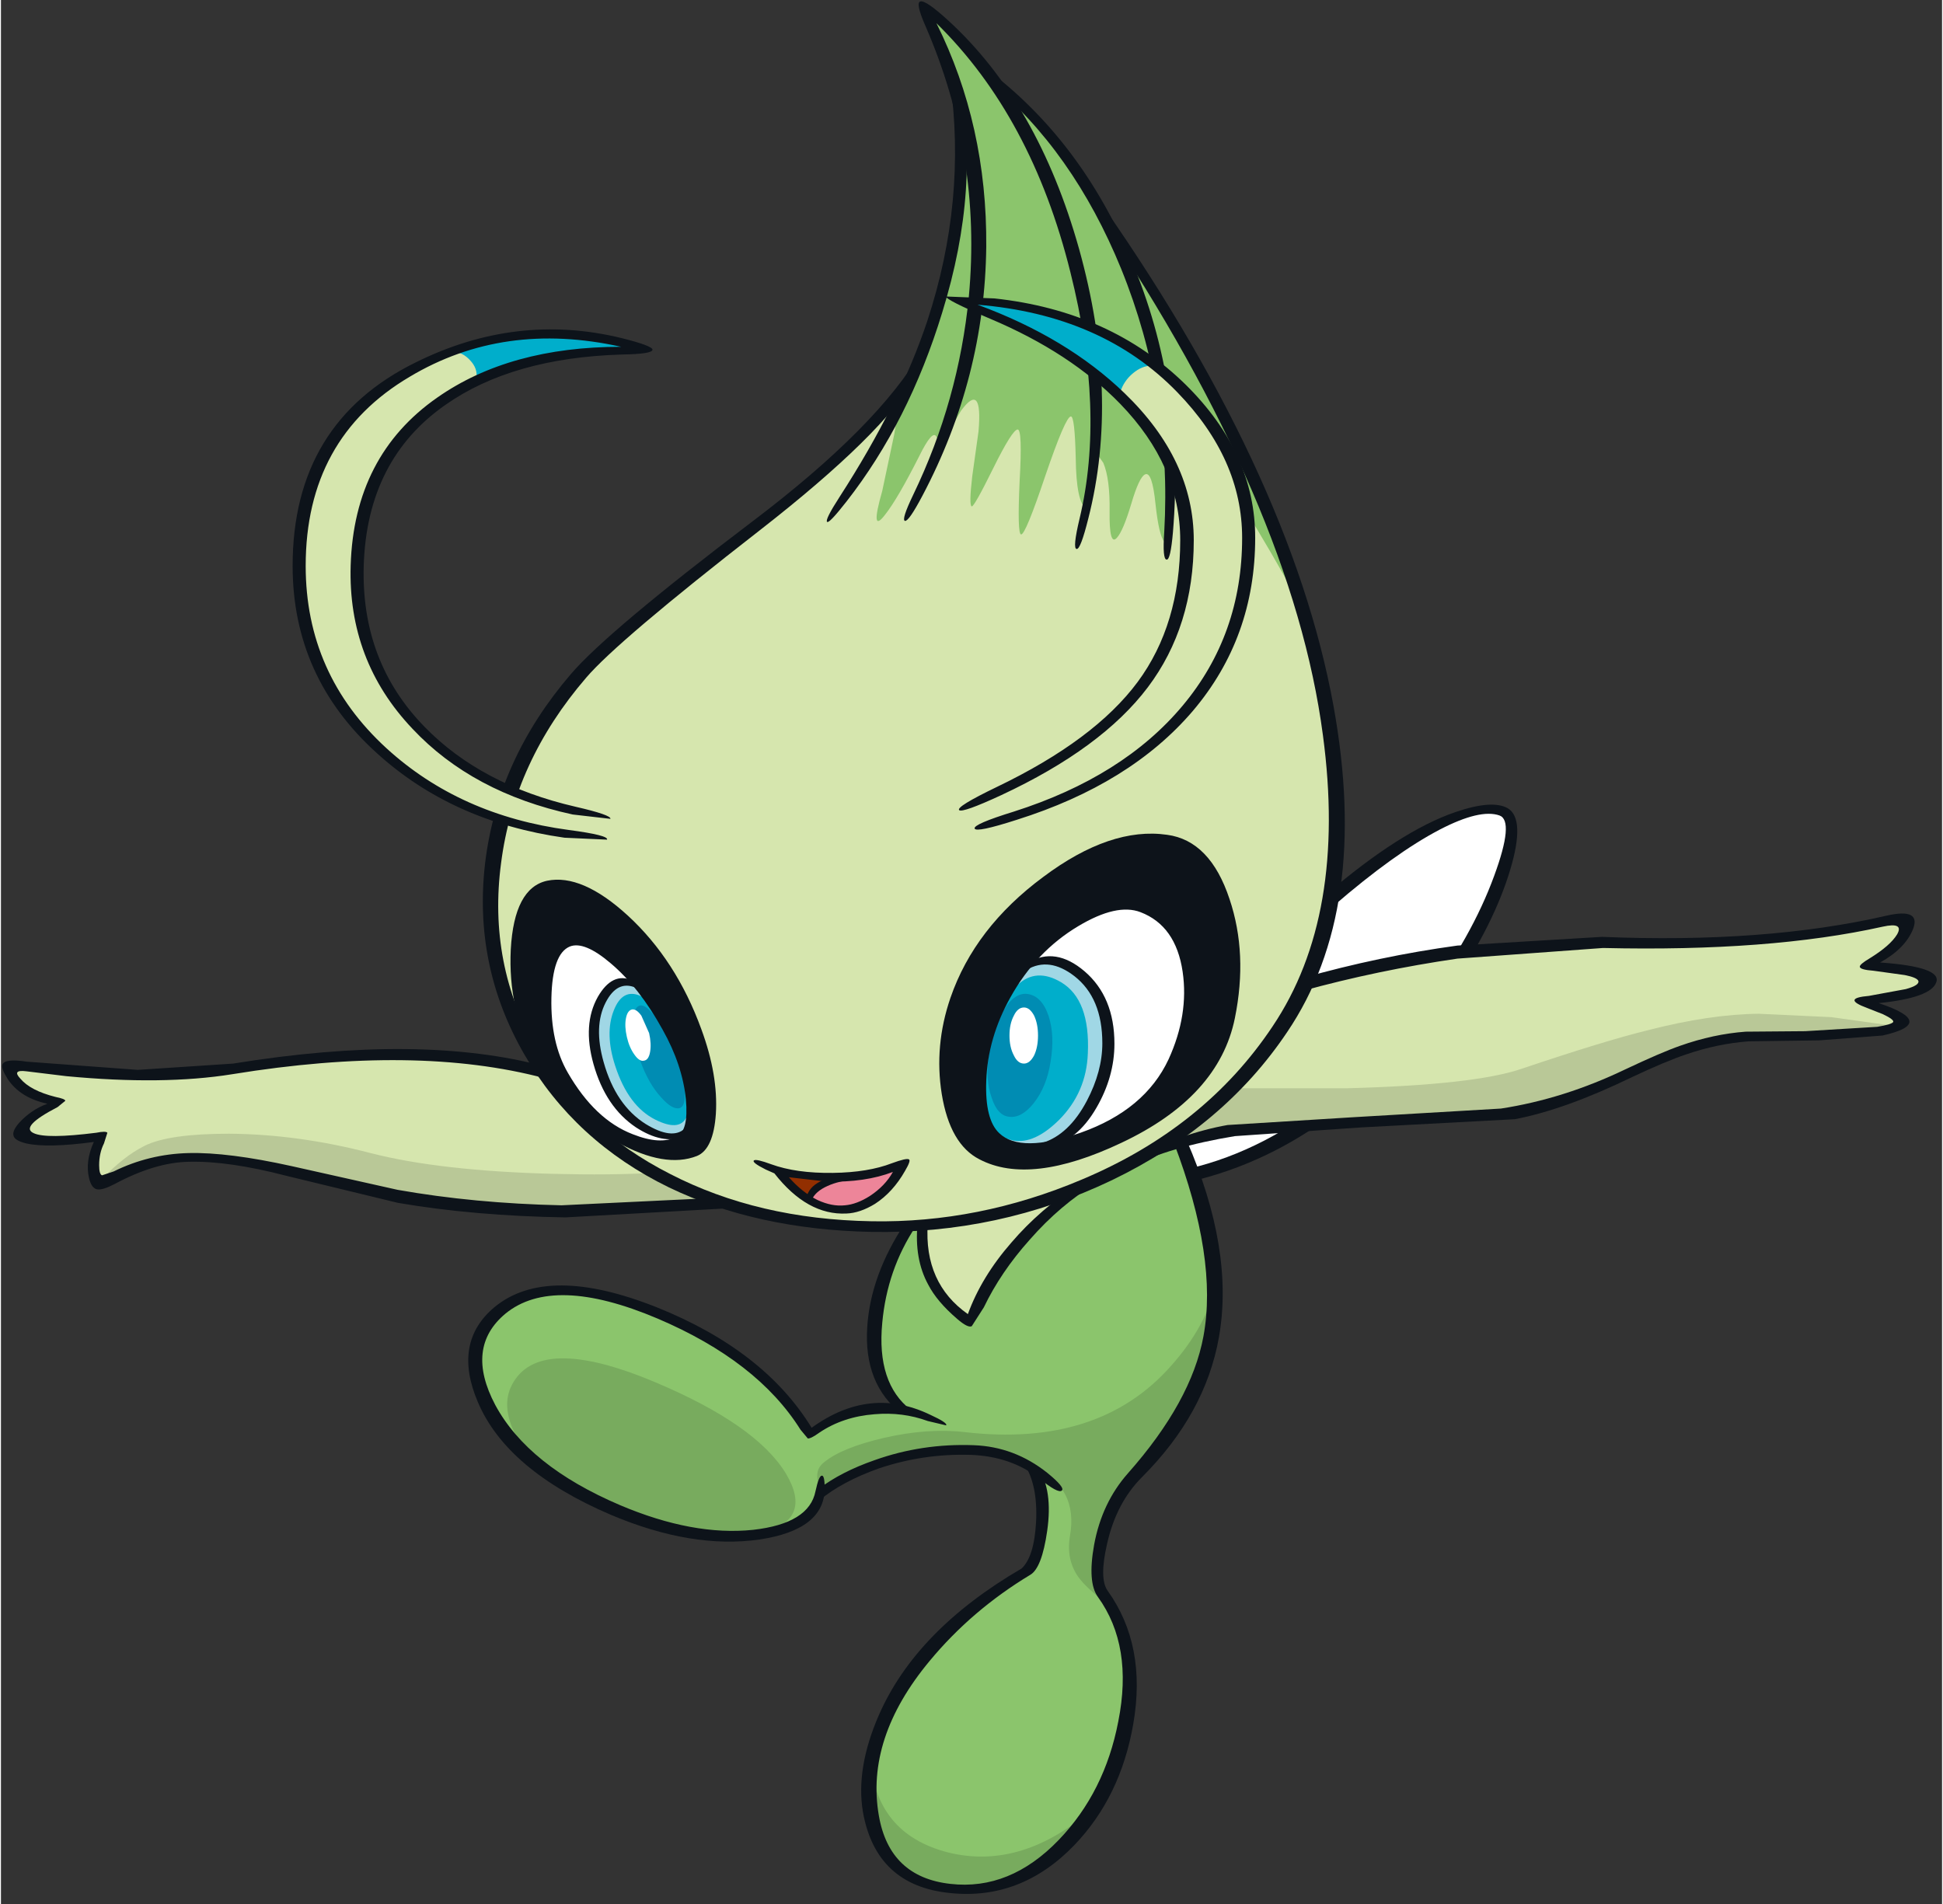 <svg xmlns="http://www.w3.org/2000/svg" width="201" height="197" viewBox="-0.1 -0.1 200.65 196.85"><rect x="-0.1" y="-0.1" width="200.65" height="196.85" fill="#333333" stroke="none"/><path fill="#fff" d="M155.35 89.5q-1.55 5.15-5.35 10.95-10.4 15.65-26.8 21.1l-1.75-4.1q3.9-2.7 7.8-7.15 7.85-8.85 8-17.4l7.4-5.55q7.95-5.2 10.7-3.5 1.45.9 0 5.65"/><path fill="#0d131a" d="M136.85 92.4q7.7-6.6 13.4-8.55 3.8-1.3 5.4-.4 1.85 1.1.25 6.4-1.65 5.5-5.9 11.85-11.25 16.55-26.95 20.3-.2.05-.35-.6t.05-.7q7.85-1.85 15.05-7.75 5-4.05 9.2-9.6 4.95-6.6 7.25-12.9 2.1-5.7.55-6.25-2-.7-6.15 1.45-4.7 2.45-11 7.9l-.55-.45q-.4-.55-.25-.7"/><path fill="#8bc56c" d="M78.05 141.9q4.25 3.5 5.35 6.2l3.05-1.7q3.6-1.55 6.5-.8-1.75-1.55-2.55-4.75-1.6-6.3 3.2-14.35l28.05-9.25 2.2 6.1q2.1 7.05 1.65 11.9-.45 5-3.5 10.35-2 3.45-4.3 5.95-1.65 1.75-3.05 4.95-1.75 3.9-1.3 6.4.15.8 1.75 3.95 1.3 2.45 1.3 7.25 0 7.8-4.9 14.5-5.95 8.15-15.05 6.25-4.2-.85-6.05-5.2-1.95-4.6.15-10.15 2.2-5.95 7.15-10.65 2.35-2.3 8.45-6.65 1.05-.8 1.2-4.4.15-3.55-.7-6.35-2.1-1.35-5.95-1.7-7.65-.7-16.1 4.5l-.35.9q-.5 1.05-1.55 1.85-3.3 2.55-10.35 1.5-11.6-1.65-18.95-9.05-7.3-7.35-3.25-12.7 5.05-6.75 18.35-.7 5.2 2.35 9.55 5.85"/><path fill="#78ab5e" d="M125.55 132.35q-.05 7.95-3.05 12.95-1.75 3-6.35 8.1-2.85 3.7-2.6 8.4.1 2.35.8 3.95-2.25-1.65-3.1-2.85-1.25-1.8-.85-4.2.9-5-3.75-7.2-3.45-1.65-9.7-1.65-2.55 0-6.75 1.65-4.3 1.7-6.3 3.55.5-1.45.4-2.3-.15-1.05.7-1.7 1.85-1.5 6.15-2.5 4.55-1.05 8.4-.6 13.85 1.6 21.3-6.85 3.75-4.2 4.7-8.75m-58 10.45q10.45 4.4 13.5 9.45 2.85 4.8-2.6 6.15l-8.65-.4q-6.4-1.3-11.65-4.6-3.6-2.2-5.1-5.25-1.45-2.9-.35-5.05 2.75-5.4 14.85-.3m22.2 38.65q.45 8 8.05 9.95 7.7 1.9 15.1-4.65l-1.05 1.65-3.1 3.45q-5.6 4.75-12.7 3.05-3.1-.75-5.35-4.65-2.5-4.4-.95-8.8"/><path fill="#d6e6ae" d="M115.95 25.6q14.2 19 19.7 41.95 7 29.2-8 44.45-15.65 15.85-41 14.6-11.3-.6-21.2-6.75-14.2-8.8-14.9-25.2-.45-9.9 4.1-17.95 3.65-6.4 11.4-13.05Q70.6 59.8 80.5 52.4q8.75-6.8 13.3-12.55 1.8-4.1 3.4-9.75 3.15-11.25 2-18.75L95.8 1.2l2.95 2.65q3.25 3.15 4.7 5.7l3.4 2.8q4.4 4.55 9.1 13.25"/><path fill="#d6e6ae" d="M95.1 126.45q4.5-.1 10.55-1.75l5.15-1.65q-5.8 4.6-8.9 9.45-1.55 2.45-1.95 3.95-3.75-2.2-4.65-6.35zm-39.7-16.1q3.9 6.55 11.75 10.8 3.9 2.1 7.05 2.9-9.15 1.65-21.35.9l-12.55-1.5-9.15-2.1q-7.95-1.75-11.5-1.85-3.25-.05-6.4 1.4-2.85 1.3-3.25 1.2-.9-.2-.4-2.6l.7-2.3-5.05.6q-2.8-.05-3.3-.65-.6-.8 3.9-3.35-3.5-.55-4.9-2.55-.55-.75-.25-1.15l1.5-.15 9 .85q6.55.25 9.75-.15l21-1.9q5.6 0 13.45 1.6m141.15-14q-1.15 2.1-3.55 3.3 6.2.5 6.1 1.7t-6.35 2.1q3.7 1.4 3.55 2.05-.15.55-1.85 1l-4.05.55-6.3-.1-6.35.5q-3.8.85-15.4 5.9-4.3 1.9-14 2.45-6.7.35-10.35.05l-8.6.75q-7.8 1.15-11.35 2.95 2.95-1.65 6.55-4.75 7.15-6.25 10.3-13.45l7.25-1.55 11.3-2.05 11.65-.45 12.25-.15 10.35-.85 7.85-1.4q2.1-.65 1 1.45"/><path fill="#b9c897" d="M59.6 125.25q-12.45 0-20.5-1.95l-15.35-3.5q-5.3-.6-13.45 2.05 2.25-2.4 4.45-3.5 2.5-1.25 8.75-1.25 7.1.05 14.6 2 7.2 1.85 18.95 2.15 5.85.15 10.3-.1l6.9 3q-3.85 1.1-14.65 1.1m104-12.45q-8.1 3-18.05 3.1l-16.45.65q-4.7.55-11.05 2.85l4-2.4q4.1-2.75 4.9-4.6h12.15q13.1-.35 17.95-2 8.6-2.9 13.1-4 6.4-1.65 11.45-1.7l7.5.35 7.15 1q-.5.7-6.45.95h-8.2q-4.5.1-7.85 1.35z"/><path fill="#8bc56c" d="m103.45 9.55 3.4 2.8q4.4 4.55 9.1 13.25 8.3 11.2 13.3 23.1 1.9 4.5 5.3 14.3-7.6-13.75-8.65-13.5-.6.15-.05 4.2.5 4.05.2 4.1-.8.1-2.65-6.35-1.45-5.25-2.35-1.35l-.45 5.75-.45.05q-.55-.65-.9-3.85-.35-3.5-1.1-3.1-.6.3-1.4 3-.85 2.85-1.5 3.55-.8.9-.75-2.75.05-3.35-.65-5l-.7-1q-.1 2.35-1.05 5.75-1.05-.65-1.1-5.25-.1-4.3-.5-4.3-.55 0-2.65 6.15-2.05 6.1-2.5 6.05-.4-.05-.15-5.5.3-5.35-.2-5.35-.55 0-2.55 4.05-1.95 3.95-2.2 3.9-.3-.1.05-3.1l.65-4.65q.45-5.2-1.8-2.15l-2.4 4.1q.1-1-.15-1.4-.4-.8-1.8 2.05-2.2 4.35-3.5 6-1.6 2.1-.3-2.45l1.25-5.9.55-3.5q2.95-6.55 3.8-9.35 3.05-9.95 2.6-20.55L95.8 1.2l2.95 2.65q3.25 3.15 4.7 5.7"/><path fill="#922f00" d="M85.65 121.65q-1.65.95-2.35 2.2L81.2 122l-.85-1z"/><path fill="#ed8599" d="M85.65 121.65q4.15 0 7.1-1.15-.65 2.15-2.65 3.5-1.75 1.25-3.25 1.1-1.75-.1-3.55-1.25.7-1.25 2.35-2.2"/><path fill="#fff" d="M62.9 98.65q3.2 2.75 5.9 7.55 2.25 4.05 2.6 7.9.3 3.6-1.05 4.3-1.85.95-5-.3-4.35-1.7-7.4-7-1.95-3.4-1.8-8.5.1-5.05 2.05-5.85 1.65-.65 4.7 1.9"/><path fill="#a0d7e5" d="M70.1 117.2q-1.6.6-3.95-.85-3.1-1.9-4.4-6.55-.9-3.2 0-5.85.95-2.8 3.15-2.45 2.9.4 5.55 7.45 2.65 7.15-.35 8.25"/><path fill="#00aecb" d="M70.7 115.5q-.75 1.35-3.15.15-2.8-1.4-4.15-5.55-1.1-3.35-.15-5.75.9-2.3 2.75-1.5 2.8 1.2 4.5 5.35 1.8 4.3.2 7.3"/><path fill="#0d131a" d="m113.4 22.25-.55-1.55-.3-1.3q20.65 29.05 25.1 53.5 3.8 21-4.8 33.7-6.5 9.7-18.1 15.3-11.7 5.6-24.9 5.35-11.85-.25-20.9-4.6Q59.2 117.9 54 108.9q-5.3-9.2-4.05-19.8 1.3-10.7 8.85-19.5 3.75-4.4 18.85-15.85 13-9.85 17.5-17.7l-.6 2.7q-3.35 5.95-16.25 16-14.65 11.4-17.9 15.2-7.45 8.65-8.8 19.15-1.4 10.5 3.75 19.4 4.65 8.15 13.7 12.75 9.1 4.7 20.85 4.9 11.05.2 21.7-4.3 12.75-5.35 19.75-15.85 7.7-11.45 5.2-30.1-3.15-23.85-23.15-53.65"/><path fill="#0d131a" d="M98 8.15q0-.2.4-.2.4-.05.45.15 2.4 11-1.65 24.1-3.45 11.3-9.9 19.55-1.8 2.3-2 2.1-.25-.2 1.3-2.6 6.2-9.6 9.05-18.15Q99.75 20.65 98 8.15"/><path fill="#0d131a" d="M95.45 2.55q-1.05-2.4-.5-2.5Q95.5-.1 97.8 2q9.3 8.5 13.55 23.65 4.2 15.1.95 27.85-.8 3.2-1.2 3.15-.45 0 .3-3.15 2.65-11.1-.95-25.45-4-16.1-13.85-25.75 5.25 10.55 5.15 23.1-.15 13.55-6.6 25.75-1.4 2.65-1.8 2.6-.4-.1.85-2.7 4.7-9.75 5.75-20.5 1.35-14.55-4.5-28"/><path fill="#0d131a" d="m102 8.3-.25-.75q-.15-.6.05-.5 9.75 7.35 14.95 19.75 5.55 13.1 4.3 28.1-.25 2.9-.65 2.85-.45 0-.25-2.85.8-14.25-4.45-27.2-5-12.25-13.7-19.4"/><path fill="#fff" d="M118.25 93q4 1.55 4.8 6.8.75 4.85-1.6 9.9-2.7 5.8-10 8.4-6.8 2.4-9.25.05-1.65-1.55-1.5-5.95.2-4.9 2.8-9.55 2.9-5.15 7.7-8.05 4.4-2.6 7.05-1.6"/><path fill="#a0d7e5" d="M109.05 117.85q-1.95 1.2-4.45.55-2.1-.6-2.5-1.45-2.2-4.7.1-11.05 1.95-5.4 4.15-6.45 2.2-1.1 4.9.95 3.05 2.4 3.05 7.35 0 3.4-1.55 6.2-1.45 2.5-3.7 3.9"/><path fill="#00aecb" d="M104.55 117.8q-3.55-.7-3.55-6.4.05-5.8 3.95-9.65 1.95-1.85 4.55-.3 3 1.8 2.75 7.35-.15 4.05-3 6.9-2.55 2.5-4.7 2.1"/><path fill="#008cb3" d="M102 109.1q.45-3.05 1.6-4.85 1.1-1.75 2.4-1.6 1.5.2 2.2 2.3.65 2 .2 4.7-.4 2.6-1.75 4.3-1.25 1.55-2.5 1.4-1.25-.1-1.85-2-.65-1.85-.3-4.25"/><path fill="#0d131a" d="m85.25 122.05-3.9-.45q1.35 1.55 2.95 2.35 1.5.7 2.85.55 1.2-.1 2.55-.95 1.6-1.05 2.4-2.5-2.85 1.1-6.85 1m-5.4-.85-.9-.4q-1.5-.75-1.2-.95.25-.15 1.75.4 2.6.95 6.4.9 3.65-.05 6.1-1 1.5-.55 1.75-.4.25.1-.4 1.2-1.25 2.2-3.1 3.4-1.55.95-2.95 1-4.05.2-7.45-4.15m-23.7-11.05q.25.05.2.65-.05.65-.3.55-13.2-3.5-32.25-.4-7.15 1.15-17.15.2l-4.1-.5q-1.55-.2-.65.75 1.05 1.25 3.65 1.9 1 .2 1 .4l-.8.65q-3.95 2.05-2.45 2.7 1.3.6 6.45-.05 1-.2 1.15 0l-.35 1.1q-.5 1-.5 2.25 0 .95.3 1.05l1.2-.4q3.65-1.8 7.75-1.9t10.65 1.35l10.95 2.45q7.9 1.4 16.95 1.6l16.65-.8.6.55q.4.55.15.55l-17 .95q-9.4-.15-17.3-1.5l-11.55-2.8q-5.95-1.55-10.05-1.45-3.5.05-7.7 2.3-1.25.65-1.8.55-.6-.1-.85-1.2-.4-1.7.5-3.7-4.8.65-7 .15-1.2-.3-1.3-.8-.15-.5.6-1.35 1.25-1.35 2.9-1.95-2.8-.6-4.1-2.55-.7-1.1-.55-1.5.25-.65 2.5-.3l11.5.85 9.85-.65q19.4-3.15 32.25.3m65.6 7.6q.6-.15.7 0 4.95 11.35 3.35 20.4-1.4 7.9-7.95 14.45-2.65 2.65-3.6 6.85-.85 3.65.05 4.9 4.05 5.65 2.65 13.75-1.3 7.55-6.1 12.55-5.5 5.7-12.8 4.95-7.7-.75-9.05-8.4-.75-4.5 1.65-10 3.85-8.8 14.75-15.15 1.3-1.2 1.5-4.8.2-3.85-1.25-6.05l.65.05q.7.15.8.35 1.55 2.35.95 6.55-.55 3.85-1.75 4.55-6.05 3.65-10.4 8.9-6.65 8-5.25 16 1.1 6.35 7.4 7.05 6.15.7 11.2-4.55 4.75-4.95 6.15-12.25 1.55-7.8-2.1-12.85-1.1-1.5-.4-5.4.8-4.35 3.5-7.4 6.55-7.4 7.8-14.15 1.5-8.05-3.05-20-.05-.2.6-.3"/><path fill="#0d131a" d="M194.85 94.55q3.55-.8 2.7 1.4-.8 2-3.4 3.45 6.4.45 5.8 2.05-.55 1.6-5.95 2.15 6.15 2.05.4 3.35l-6.55.5-7.3.1q-3.25.25-6.45 1.35-2.1.7-5.6 2.35-6.9 3.35-12.1 4.35l-15.9.85-13.05.9q-6.7 1.1-10.9 3.2-.2.1-.15-.35.05-.4.25-.5 5.45-2.7 10.05-3.5l12.9-.8 15.35-.9q6.5-1 12.85-4.05 3.7-1.75 5.7-2.45 3.4-1.2 6.75-1.45l6.15-.05 7.45-.45q1.5-.25 1.65-.5.1-.25-1.05-.8l-1.65-.65q-2.7-1 .2-1.25l3.8-.7q1.45-.4 1.3-.85-.15-.35-1.4-.6l-3.25-.45q-1.35-.1-1.4-.4-.05-.25 1.05-.9 2.1-1.3 2.8-2.45.75-1.3-1.5-.8-11.65 2.6-28.9 2.2L150.45 99q-8.25 1.2-16.05 3.35-.2.1-.2-.6.05-.7.25-.75 7.95-2.25 16-3.35l14.95-.9q16.9.7 29.45-2.2M50.95 135q5.45-4.45 16.75.05 11.1 4.45 16 12.45 6-4.35 12.25-1.35 1.85.85 1.65 1.1l-1.9-.45q-2.6-.95-5.5-.7-3.25.25-5.7 1.9-.9.65-1.2.6l-.75-.9q-4.45-7.1-14.8-11.5-10.75-4.55-15.7-.5-4.2 3.5-1.05 9.45 3.4 6.3 12.9 10.35 7.55 3.2 13.75 2.55 5.8-.65 6.45-4 .35-1.6.65-1.6.3-.05.3 1.35-.05 4.25-6.75 5.25-6.95 1-15.35-2.55-10.75-4.6-13.75-11.65-2.65-6.2 1.75-9.85"/><path fill="#0d131a" d="M109.55 154q-.4.3-2.3-1.25-2.95-2.3-7.1-2.45-4.9-.15-9.5 1.4-3.8 1.35-6.15 3.3-.2.15-.2-.45-.05-.65.15-.75 2.3-1.75 5.75-2.95 4.9-1.75 10.25-1.55 4.2.15 7.6 2.85 1.9 1.55 1.5 1.85m-16.2-27.65q.1-.2.65 0l.45.35q-2.95 4.45-3.45 9.95-.6 6.25 2.95 9 .2.15-.25.4l-.65.05q-4-3.1-3.6-9.05.35-5.35 3.9-10.7"/><path fill="#0d131a" d="m111.4 122.25 1.8-.1q-3.8 2.3-6.95 5.9-3 3.35-4.75 7l-1.25 1.95q-.4.2-1.5-.75-2.1-1.8-3-3.55-1.45-2.65-1.1-6.3 0-.2.55-.2l.5.2v.05q-.4 6.1 4.15 9.3 1.4-3.85 4.5-7.4 2.95-3.45 7.05-6.1"/><path fill="#fff" d="M104.15 106.95q0-1.2.45-2.05.4-.85 1.05-.85.6 0 1.05.85.4.85.4 2.05t-.4 2.05q-.45.85-1.05.85-.65 0-1.05-.85-.45-.85-.45-2.05"/><path fill="#008cb3" d="M69.55 108.65q.85 1.85 1 3.7.2 1.9-.5 2.1-.75.2-1.9-1.1-1.3-1.4-2.15-3.75-.85-2.3-.8-4.05.1-1.55.75-1.7.6-.15 1.65 1.25t1.95 3.55"/><path fill="#fff" d="M66.9 106.7q.25 1.1.1 1.95t-.65.9q-.45.1-.95-.6-.55-.75-.8-1.85t-.1-1.9q.15-.85.65-.95.45-.05.95.65z"/><path fill="#0d131a" d="M61.6 102.95q1.5-2.6 3.55-1.7l.35.75q-1.9-.8-3.1 1.55-1.25 2.45-.2 6.15 1.25 4.45 4.35 6.4 2.7 1.65 4 .5l.15.3-.25.55q-2.2.75-4.9-1-3.15-2.1-4.4-6.55-1.15-4.1.45-6.95m50.3-2.65q3.1 2.65 3.1 7.5 0 3.4-1.85 6.6-2.05 3.55-5.05 4.05l-.45-.15q-.3-.2-.1-.25 2.75-.85 4.6-4.35 1.6-3.05 1.6-5.95 0-4.7-2.9-6.95-2.6-2-4.9-.65-.2.1-.1-.25.05-.4.25-.5 2.8-1.65 5.8.9"/><path fill="#0d131a" d="M65.2 117.15q2.9 1.15 4.55.25 1.25-.6.95-3.85-.35-3.55-2.4-7.2-2.4-4.35-5.35-6.85-2.75-2.35-4.25-1.75-1.8.75-1.9 5.3-.1 4.65 1.7 7.75 2.8 4.85 6.7 6.35m-12.6-19.1q.35-6.35 3.75-7.1 3.6-.75 8.35 3.6 5 4.6 7.6 11.75 1.75 4.75 1.5 8.75-.25 3.65-1.95 4.35-3.3 1.3-8.2-1.4-5.3-2.95-8.6-8.85-2.75-4.9-2.45-11.1m65.1-3.85q-2.45-.95-6.45 1.45-4.35 2.6-7 7.35-2.35 4.2-2.5 8.65-.15 4 1.35 5.4 2.2 2.1 8.4-.05 6.65-2.35 9.1-7.6 2.1-4.6 1.45-9.05-.7-4.75-4.35-6.15m-10.05-3.65q6.95-5.2 12.8-4.35 4.45.6 6.45 6.65 1.9 5.65.55 12.3-1.65 8.15-11.75 12.9-9.4 4.45-14.65 1.7-3.05-1.55-3.9-6.75-.8-5 .9-9.95 2.5-7.25 9.6-12.5M88 121.3q.25 0 .35.25l-.15.3q-1.65.1-2.85.65-1.25.55-1.65 1.45l-.35.05-.2-.25q.45-2.2 4.85-2.45"/><path fill="#d6e6ae" d="M47.55 36.05q1.95 1.1 2.05 2.95-6.2 2.75-9.45 7.6-3.85 5.75-3.2 14.15.95 12.05 11 18.35 5.2 3.25 14.75 5.4l-.3 2.3q-7.1-.35-14.65-3.7-15-6.75-16.9-21.7-1.3-10.15 3.95-17 4.45-5.8 12.75-8.35"/><path fill="#00aecb" d="m65.65 35.95-7.6.55q-4.65.8-8.45 2.5-.1-1.85-2.05-2.95 4.7-1.4 9.65-1.4 4.8 0 8.45 1.3m52.95 1.15q-2.8.95-3.6 3.25-2.8-2.6-7.2-5.15l-8.5-4.4q11.35.6 19.3 6.3"/><path fill="#d6e6ae" d="M115 40.35q.8-2.3 3.6-3.25 5.5 3.9 8.15 9.45 2.85 5.8 2.15 12.6-.9 9.25-8.85 16.4-7.5 6.65-19.5 10.1l-1.6-2.1q5.7-2 11.45-6.05 11.55-8.1 11.9-18.45.4-11.6-7.3-18.7"/><path fill="#00aecb" d="M114.9 40.05q.4-1.35 1.55-2.2 1.05-.75 2.25-.75l.3.3q.1.3-.15.3-1 0-1.95.8t-1.3 1.95q-.05.2-.4 0zM47 36.3q-.2-.05 0-.3t.4-.2q1.2.25 1.9 1.15.65.85.5 2-.05.2-.4.2l-.35-.15q.15-1-.65-1.85-.65-.7-1.4-.85"/><path fill="#0d131a" d="M64.05 34.85q3.2.8 3.2 1.2 0 .45-3.2.5-11.3.35-18.2 5.2-8.1 5.65-8.45 16.6-.3 9.95 6.3 16.7 5.85 6 15.6 8.25 3.7.85 3.6 1.25L59 84.1q-10.35-2.25-16.55-8.85-6.7-7.05-6.4-16.9Q36.4 47 45 41q7.5-5.25 19-5.25-12.15-2.7-21.85 3.1Q31.4 45.2 31.4 58.4q0 11.2 8.35 18.85 7.6 6.95 18.85 8.45 4.15.55 3.95 1l-4.4-.2q-11.6-1.65-19.4-8.75-8.7-7.85-8.7-19.35 0-14.8 12.75-21.05 10.4-5.15 21.25-2.5m38.1-2q-4.6-1.95-4.55-2.3l5 .2q12 1.3 19.75 8.9 7.2 7.1 7.2 15.85 0 10.3-6.45 17.9-6.45 7.55-18.2 11.25-4.2 1.35-4.35.9t4.05-1.75q11.3-3.6 17.45-10.95t6.15-17.35q0-8.15-6.7-15.05-7.75-8-20.65-9.05 9.25 3.4 15.2 9.15 7.15 6.9 7.15 15.2 0 8.9-4.75 15.2T103.3 82.1q-4 1.85-4.35 1.55-.35-.35 3.9-2.4 10.1-4.85 14.55-10.85 4.4-5.95 4.4-14.65 0-7.7-6.2-14.1-5.15-5.3-13.45-8.8"/></svg>